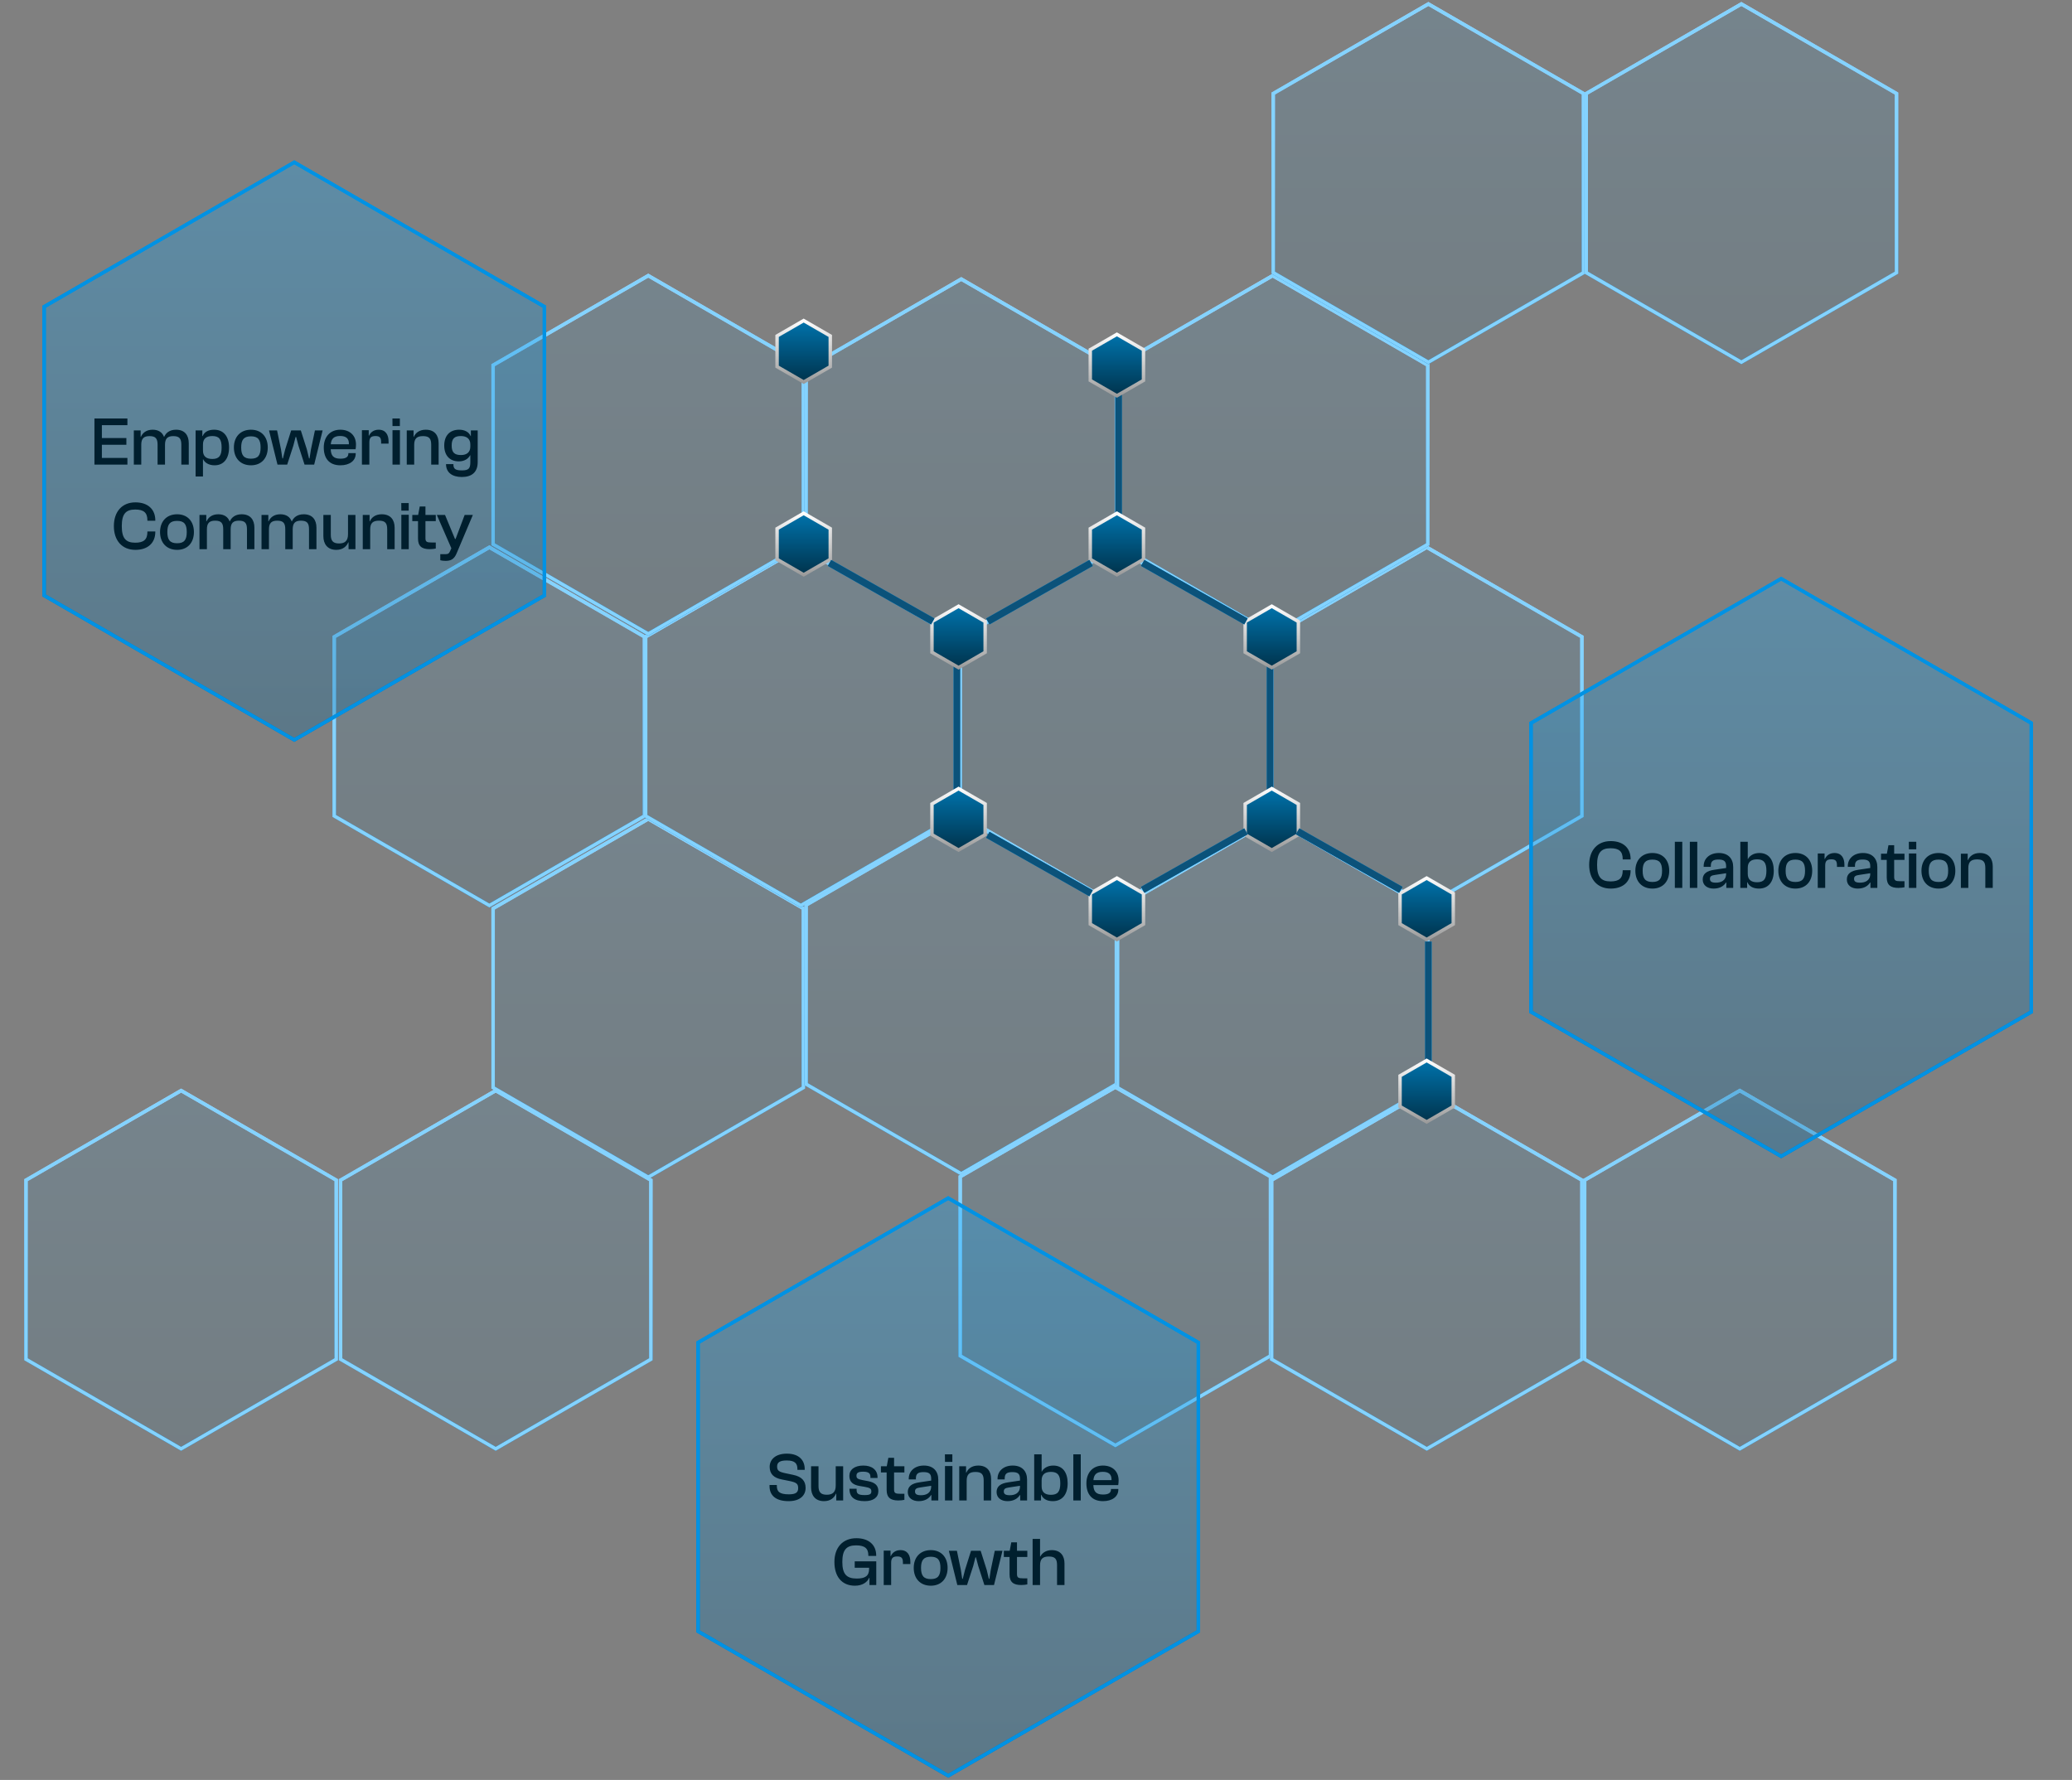 <svg width="490" height="421" viewBox="0 0 490 421" fill="none" xmlns="http://www.w3.org/2000/svg">
    <rect x="0" y="0" width="490" height="421" fill="#808080" stroke="none"/>
    <path d="M79.039 150.626L115.728 129.444L152.416 150.626V192.991L115.728 214.173L79.039 192.991V150.626Z"
        fill="url(#paint0_linear_7760_9205)" fill-opacity="0.1" />
    <path d="M79.039 150.626L115.728 129.444L152.416 150.626V192.991L115.728 214.173L79.039 192.991V150.626Z"
        stroke="url(#paint1_linear_7760_9205)" stroke-width="0.814" />
    <path d="M79.039 150.626L115.728 129.444L152.416 150.626V192.991L115.728 214.173L79.039 192.991V150.626Z"
        stroke="#84D3FF" stroke-width="0.814" />
    <path d="M116.613 214.878L153.302 193.696L189.991 214.878V257.242L153.302 278.424L116.613 257.242V214.878Z"
        fill="url(#paint2_linear_7760_9205)" fill-opacity="0.1" />
    <path d="M116.613 214.878L153.302 193.696L189.991 214.878V257.242L153.302 278.424L116.613 257.242V214.878Z"
        stroke="url(#paint3_linear_7760_9205)" stroke-width="0.814" />
    <path d="M116.613 214.878L153.302 193.696L189.991 214.878V257.242L153.302 278.424L116.613 257.242V214.878Z"
        stroke="#84D3FF" stroke-width="0.814" />
    <path d="M152.684 150.626L189.372 129.444L226.061 150.626V192.991L189.372 214.173L152.684 192.991V150.626Z"
        fill="url(#paint4_linear_7760_9205)" fill-opacity="0.1" />
    <path d="M152.684 150.626L189.372 129.444L226.061 150.626V192.991L189.372 214.173L152.684 192.991V150.626Z"
        stroke="url(#paint5_linear_7760_9205)" stroke-width="0.814" />
    <path d="M152.684 150.626L189.372 129.444L226.061 150.626V192.991L189.372 214.173L152.684 192.991V150.626Z"
        stroke="#84D3FF" stroke-width="0.814" />
    <path d="M116.613 86.375L153.302 65.193L189.991 86.375V128.739L153.302 149.921L116.613 128.739V86.375Z"
        fill="url(#paint6_linear_7760_9205)" fill-opacity="0.1" />
    <path d="M116.613 86.375L153.302 65.193L189.991 86.375V128.739L153.302 149.921L116.613 128.739V86.375Z"
        stroke="url(#paint7_linear_7760_9205)" stroke-width="0.814" />
    <path d="M116.613 86.375L153.302 65.193L189.991 86.375V128.739L153.302 149.921L116.613 128.739V86.375Z"
        stroke="#84D3FF" stroke-width="0.814" />
    <path d="M190.634 87.189L227.323 66.007L264.011 87.189V129.553L227.323 150.735L190.634 129.553V87.189Z"
        fill="url(#paint8_linear_7760_9205)" fill-opacity="0.1" />
    <path d="M190.634 87.189L227.323 66.007L264.011 87.189V129.553L227.323 150.735L190.634 129.553V87.189Z"
        stroke="url(#paint9_linear_7760_9205)" stroke-width="0.814" />
    <path d="M190.634 87.189L227.323 66.007L264.011 87.189V129.553L227.323 150.735L190.634 129.553V87.189Z"
        stroke="#84D3FF" stroke-width="0.814" />
    <path d="M227.08 150.626L263.769 129.444L300.457 150.626V192.991L263.769 214.173L227.08 192.991V150.626Z"
        fill="url(#paint10_linear_7760_9205)" fill-opacity="0.1" />
    <path d="M227.08 150.626L263.769 129.444L300.457 150.626V192.991L263.769 214.173L227.08 192.991V150.626Z"
        stroke="url(#paint11_linear_7760_9205)" stroke-width="0.814" />
    <path d="M227.08 150.626L263.769 129.444L300.457 150.626V192.991L263.769 214.173L227.08 192.991V150.626Z"
        stroke="#84D3FF" stroke-width="0.814" />
    <path d="M190.634 214.064L227.323 192.882L264.011 214.064V256.428L227.323 277.61L190.634 256.428V214.064Z"
        fill="url(#paint12_linear_7760_9205)" fill-opacity="0.1" />
    <path d="M190.634 214.064L227.323 192.882L264.011 214.064V256.428L227.323 277.61L190.634 256.428V214.064Z"
        stroke="url(#paint13_linear_7760_9205)" stroke-width="0.814" />
    <path d="M190.634 214.064L227.323 192.882L264.011 214.064V256.428L227.323 277.61L190.634 256.428V214.064Z"
        stroke="#84D3FF" stroke-width="0.814" />
    <path d="M264.278 214.878L300.967 193.696L337.656 214.878V257.242L300.967 278.424L264.278 257.242V214.878Z"
        fill="url(#paint14_linear_7760_9205)" fill-opacity="0.1" />
    <path d="M264.278 214.878L300.967 193.696L337.656 214.878V257.242L300.967 278.424L264.278 257.242V214.878Z"
        stroke="url(#paint15_linear_7760_9205)" stroke-width="0.814" />
    <path d="M264.278 214.878L300.967 193.696L337.656 214.878V257.242L300.967 278.424L264.278 257.242V214.878Z"
        stroke="#84D3FF" stroke-width="0.814" />
    <path d="M300.725 150.626L337.414 129.444L374.103 150.626V192.991L337.414 214.173L300.725 192.991V150.626Z"
        fill="url(#paint16_linear_7760_9205)" fill-opacity="0.1" />
    <path d="M300.725 150.626L337.414 129.444L374.103 150.626V192.991L337.414 214.173L300.725 192.991V150.626Z"
        stroke="url(#paint17_linear_7760_9205)" stroke-width="0.814" />
    <path d="M300.725 150.626L337.414 129.444L374.103 150.626V192.991L337.414 214.173L300.725 192.991V150.626Z"
        stroke="#84D3FF" stroke-width="0.814" />
    <path d="M264.278 86.375L300.967 65.193L337.656 86.375V128.739L300.967 149.921L264.278 128.739V86.375Z"
        fill="url(#paint18_linear_7760_9205)" fill-opacity="0.1" />
    <path d="M264.278 86.375L300.967 65.193L337.656 86.375V128.739L300.967 149.921L264.278 128.739V86.375Z"
        stroke="url(#paint19_linear_7760_9205)" stroke-width="0.814" />
    <path d="M264.278 86.375L300.967 65.193L337.656 86.375V128.739L300.967 149.921L264.278 128.739V86.375Z"
        stroke="#84D3FF" stroke-width="0.814" />
    <path d="M301.101 22.123L337.79 0.941L374.478 22.123V64.488L337.79 85.67L301.101 64.488V22.123Z"
        fill="url(#paint20_linear_7760_9205)" fill-opacity="0.1" />
    <path d="M301.101 22.123L337.79 0.941L374.478 22.123V64.488L337.79 85.67L301.101 64.488V22.123Z"
        stroke="url(#paint21_linear_7760_9205)" stroke-width="0.814" />
    <path d="M301.101 22.123L337.79 0.941L374.478 22.123V64.488L337.79 85.67L301.101 64.488V22.123Z"
        stroke="#84D3FF" stroke-width="0.814" />
    <path d="M375.122 22.123L411.81 0.941L448.499 22.123V64.488L411.81 85.67L375.122 64.488V22.123Z"
        fill="url(#paint22_linear_7760_9205)" fill-opacity="0.1" />
    <path d="M375.122 22.123L411.81 0.941L448.499 22.123V64.488L411.81 85.67L375.122 64.488V22.123Z"
        stroke="url(#paint23_linear_7760_9205)" stroke-width="0.814" />
    <path d="M375.122 22.123L411.81 0.941L448.499 22.123V64.488L411.81 85.67L375.122 64.488V22.123Z"
        stroke="#84D3FF" stroke-width="0.814" />
    <path d="M227.08 278.315L263.769 257.133L300.457 278.315V320.68L263.769 341.862L227.08 320.68V278.315Z"
        fill="url(#paint24_linear_7760_9205)" fill-opacity="0.1" />
    <path d="M227.08 278.315L263.769 257.133L300.457 278.315V320.68L263.769 341.862L227.08 320.68V278.315Z"
        stroke="url(#paint25_linear_7760_9205)" stroke-width="0.814" />
    <path d="M227.08 278.315L263.769 257.133L300.457 278.315V320.68L263.769 341.862L227.08 320.68V278.315Z"
        stroke="#84D3FF" stroke-width="0.814" />
    <path d="M300.725 279.129L337.414 257.947L374.103 279.129V321.494L337.414 342.676L300.725 321.494V279.129Z"
        fill="url(#paint26_linear_7760_9205)" fill-opacity="0.1" />
    <path d="M300.725 279.129L337.414 257.947L374.103 279.129V321.494L337.414 342.676L300.725 321.494V279.129Z"
        stroke="url(#paint27_linear_7760_9205)" stroke-width="0.814" />
    <path d="M300.725 279.129L337.414 257.947L374.103 279.129V321.494L337.414 342.676L300.725 321.494V279.129Z"
        stroke="#84D3FF" stroke-width="0.814" />
    <path d="M374.746 279.129L411.435 257.947L448.124 279.129V321.494L411.435 342.676L374.746 321.494V279.129Z"
        fill="url(#paint28_linear_7760_9205)" fill-opacity="0.1" />
    <path d="M374.746 279.129L411.435 257.947L448.124 279.129V321.494L411.435 342.676L374.746 321.494V279.129Z"
        stroke="url(#paint29_linear_7760_9205)" stroke-width="0.814" />
    <path d="M374.746 279.129L411.435 257.947L448.124 279.129V321.494L411.435 342.676L374.746 321.494V279.129Z"
        stroke="#84D3FF" stroke-width="0.814" />
    <path d="M80.542 279.129L117.231 257.947L153.919 279.129V321.494L117.231 342.676L80.542 321.494V279.129Z"
        fill="url(#paint30_linear_7760_9205)" fill-opacity="0.1" />
    <path d="M80.542 279.129L117.231 257.947L153.919 279.129V321.494L117.231 342.676L80.542 321.494V279.129Z"
        stroke="url(#paint31_linear_7760_9205)" stroke-width="0.814" />
    <path d="M80.542 279.129L117.231 257.947L153.919 279.129V321.494L117.231 342.676L80.542 321.494V279.129Z"
        stroke="#84D3FF" stroke-width="0.814" />
    <path d="M6.146 279.129L42.834 257.947L79.523 279.129V321.494L42.834 342.676L6.146 321.494V279.129Z"
        fill="url(#paint32_linear_7760_9205)" fill-opacity="0.1" />
    <path d="M6.146 279.129L42.834 257.947L79.523 279.129V321.494L42.834 342.676L6.146 321.494V279.129Z"
        stroke="url(#paint33_linear_7760_9205)" stroke-width="0.814" />
    <path d="M6.146 279.129L42.834 257.947L79.523 279.129V321.494L42.834 342.676L6.146 321.494V279.129Z"
        stroke="#84D3FF" stroke-width="0.814" />
    <path d="M264.535 90.82V121.75" stroke="#84D3FF" stroke-width="1.628" />
    <path d="M264.535 90.82V121.75" stroke="#0B527A" stroke-width="1.628" />
    <path d="M226.279 157.564V188.494" stroke="#84D3FF" stroke-width="1.628" />
    <path d="M226.279 157.564V188.494" stroke="#0B527A" stroke-width="1.628" />
    <path d="M300.349 155.936V186.867" stroke="#84D3FF" stroke-width="1.628" />
    <path d="M300.349 155.936V186.867" stroke="#0B527A" stroke-width="1.628" />
    <path d="M337.791 222.68V253.611" stroke="#84D3FF" stroke-width="1.628" />
    <path d="M337.791 222.68V253.611" stroke="#0B527A" stroke-width="1.628" />
    <path d="M220.397 147.014L226.686 143.383L232.976 147.014V154.277L226.686 157.908L220.397 154.277V147.014Z"
        fill="url(#paint34_linear_7760_9205)" stroke="url(#paint35_linear_7760_9205)" stroke-width="0.814" />
    <path d="M257.838 125.038L264.128 121.406L270.418 125.038V132.3L264.128 135.931L257.838 132.3V125.038Z"
        fill="url(#paint36_linear_7760_9205)" stroke="url(#paint37_linear_7760_9205)" stroke-width="0.814" />
    <path d="M294.466 190.154L300.756 186.522L307.046 190.154V197.416L300.756 201.048L294.466 197.416V190.154Z"
        fill="url(#paint38_linear_7760_9205)" stroke="url(#paint39_linear_7760_9205)" stroke-width="0.814" />
    <path d="M294.466 147.014L300.756 143.383L307.046 147.014V154.277L300.756 157.908L294.466 154.277V147.014Z"
        fill="url(#paint40_linear_7760_9205)" stroke="url(#paint41_linear_7760_9205)" stroke-width="0.814" />
    <path d="M220.397 190.154L226.686 186.522L232.976 190.154V197.416L226.686 201.048L220.397 197.416V190.154Z"
        fill="url(#paint42_linear_7760_9205)" stroke="url(#paint43_linear_7760_9205)" stroke-width="0.814" />
    <path d="M257.838 211.317L264.128 207.685L270.418 211.317V218.579L264.128 222.211L257.838 218.579V211.317Z"
        fill="url(#paint44_linear_7760_9205)" stroke="url(#paint45_linear_7760_9205)" stroke-width="0.814" />
    <path d="M331.094 254.456L337.384 250.825L343.674 254.456V261.719L337.384 265.35L331.094 261.719V254.456Z"
        fill="url(#paint46_linear_7760_9205)" stroke="url(#paint47_linear_7760_9205)" stroke-width="0.814" />
    <path d="M331.094 211.317L337.384 207.685L343.674 211.317V218.579L337.384 222.211L331.094 218.579V211.317Z"
        fill="url(#paint48_linear_7760_9205)" stroke="url(#paint49_linear_7760_9205)" stroke-width="0.814" />
    <path d="M183.769 79.456L190.058 75.825L196.348 79.456V86.719L190.058 90.35L183.769 86.719V79.456Z"
        fill="url(#paint50_linear_7760_9205)" stroke="url(#paint51_linear_7760_9205)" stroke-width="0.814" />
    <path d="M183.769 125.038L190.058 121.406L196.348 125.038V132.3L190.058 135.931L183.769 132.3V125.038Z"
        fill="url(#paint52_linear_7760_9205)" stroke="url(#paint53_linear_7760_9205)" stroke-width="0.814" />
    <path d="M257.838 82.712L264.128 79.081L270.418 82.712V89.975L264.128 93.606L257.838 89.975V82.712Z"
        fill="url(#paint54_linear_7760_9205)" stroke="url(#paint55_linear_7760_9205)" stroke-width="0.814" />
    <path d="M220.582 146.983L196.163 133.146" stroke="#0092E4" stroke-width="1.628" />
    <path d="M220.582 146.983L196.163 133.146" stroke="#0B527A" stroke-width="1.628" />
    <path d="M258.023 133.146L233.605 146.983" stroke="#0092E4" stroke-width="1.628" />
    <path d="M258.023 133.146L233.605 146.983" stroke="#0B527A" stroke-width="1.628" />
    <path d="M258.023 211.285L233.605 197.448" stroke="#0092E4" stroke-width="1.628" />
    <path d="M258.023 211.285L233.605 197.448" stroke="#0B527A" stroke-width="1.628" />
    <path d="M331.279 210.471L306.861 196.634" stroke="#0092E4" stroke-width="1.628" />
    <path d="M331.279 210.471L306.861 196.634" stroke="#0B527A" stroke-width="1.628" />
    <path d="M294.651 146.983L270.233 133.146" stroke="#0092E4" stroke-width="1.628" />
    <path d="M294.651 146.983L270.233 133.146" stroke="#0B527A" stroke-width="1.628" />
    <path d="M294.651 196.634L270.233 210.471" stroke="#0092E4" stroke-width="1.628" />
    <path d="M294.651 196.634L270.233 210.471" stroke="#0B527A" stroke-width="1.628" />
    <path d="M362.064 171.026L421.221 136.871L480.378 171.026V239.335L421.221 273.49L362.064 239.335V171.026Z"
        fill="url(#paint56_linear_7760_9205)" fill-opacity="0.3" />
    <path d="M362.064 171.026L421.221 136.871L480.378 171.026V239.335L421.221 273.49L362.064 239.335V171.026Z"
        stroke="url(#paint57_linear_7760_9205)" stroke-width="0.814" />
    <path d="M362.064 171.026L421.221 136.871L480.378 171.026V239.335L421.221 273.49L362.064 239.335V171.026Z"
        stroke="#0092E4" stroke-width="0.814" />
    <path
        d="M380.914 210.169C377.739 210.169 375.818 207.955 375.818 204.553C375.818 201.15 377.739 198.936 380.914 198.936C383.844 198.936 385.618 200.564 385.618 203.185V203.283H383.746V203.185C383.746 201.394 382.916 200.629 380.865 200.629C378.602 200.629 377.691 201.72 377.691 204.553C377.691 207.385 378.602 208.476 380.865 208.476C382.916 208.476 383.746 207.711 383.746 205.92V205.822H385.618V205.92C385.618 208.541 383.844 210.169 380.914 210.169ZM390.776 210.169C388.285 210.169 386.739 208.476 386.739 205.953C386.739 203.446 388.285 201.753 390.776 201.753C393.251 201.753 394.748 203.446 394.748 205.953C394.748 208.476 393.251 210.169 390.776 210.169ZM390.776 208.606C392.469 208.606 393.055 207.776 393.055 205.953C393.055 204.146 392.469 203.315 390.776 203.315C389.067 203.315 388.465 204.146 388.465 205.953C388.465 207.776 389.067 208.606 390.776 208.606ZM397.837 210.006H396.078V199.099H397.837V210.006ZM401.382 210.006H399.624V199.099H401.382V210.006ZM405.24 210.169C403.791 210.169 402.667 209.42 402.667 208.004C402.667 206.669 403.644 205.969 405.37 205.725L408.202 205.301V204.862C408.202 203.657 407.649 203.299 406.379 203.299C405.093 203.299 404.588 203.706 404.588 204.781V205.025H402.895V204.862C402.895 203.055 404.312 201.753 406.477 201.753C408.74 201.753 409.879 203.12 409.879 205.09V210.006H408.251V208.736H408.17C407.698 209.501 406.77 210.169 405.24 210.169ZM404.377 207.874C404.377 208.508 404.784 208.769 405.809 208.769C406.949 208.769 408.202 208.313 408.202 206.685V206.539L405.63 206.929C404.702 207.06 404.377 207.271 404.377 207.874ZM413.174 210.006H411.563V199.099H413.321V203.201H413.353C413.711 202.469 414.639 201.753 416.072 201.753C418.302 201.753 419.474 203.397 419.474 205.953C419.474 208.525 418.237 210.169 415.974 210.169C414.574 210.169 413.63 209.615 413.239 208.671H413.174V210.006ZM413.321 206.685C413.321 208.036 414.102 208.671 415.518 208.671C417.081 208.671 417.732 207.955 417.732 205.953C417.732 203.967 417.065 203.25 415.518 203.25C414.102 203.25 413.321 203.885 413.321 205.236V206.685ZM424.59 210.169C422.099 210.169 420.553 208.476 420.553 205.953C420.553 203.446 422.099 201.753 424.59 201.753C427.065 201.753 428.562 203.446 428.562 205.953C428.562 208.476 427.065 210.169 424.59 210.169ZM424.59 208.606C426.283 208.606 426.869 207.776 426.869 205.953C426.869 204.146 426.283 203.315 424.59 203.315C422.881 203.315 422.279 204.146 422.279 205.953C422.279 207.776 422.881 208.606 424.59 208.606ZM431.635 210.006H429.877V201.867H431.488V203.153H431.57C431.895 202.404 432.644 201.753 433.832 201.753C435.525 201.753 436.177 202.99 436.177 204.504V205.041H434.418V204.715C434.418 203.641 434.109 203.25 433.084 203.25C432.025 203.25 431.635 203.657 431.635 204.732V210.006ZM439.324 210.169C437.875 210.169 436.752 209.42 436.752 208.004C436.752 206.669 437.729 205.969 439.454 205.725L442.287 205.301V204.862C442.287 203.657 441.733 203.299 440.463 203.299C439.177 203.299 438.673 203.706 438.673 204.781V205.025H436.98V204.862C436.98 203.055 438.396 201.753 440.561 201.753C442.824 201.753 443.963 203.12 443.963 205.09V210.006H442.336V208.736H442.254C441.782 209.501 440.854 210.169 439.324 210.169ZM438.461 207.874C438.461 208.508 438.868 208.769 439.894 208.769C441.033 208.769 442.287 208.313 442.287 206.685V206.539L439.715 206.929C438.787 207.06 438.461 207.271 438.461 207.874ZM448.938 210.006C447.131 210.006 446.186 209.339 446.186 207.515V203.381H444.835V201.915H446.219L446.593 199.913H447.945V201.915H450.386V203.381H447.945V207.434C447.945 208.281 448.303 208.427 449.393 208.427H450.386V209.86C450.045 209.941 449.491 210.006 448.938 210.006ZM453.173 200.89H451.431L451.415 199.099H453.173V200.89ZM453.189 210.006H451.431V201.867H453.189V210.006ZM458.436 210.169C455.945 210.169 454.399 208.476 454.399 205.953C454.399 203.446 455.945 201.753 458.436 201.753C460.91 201.753 462.408 203.446 462.408 205.953C462.408 208.476 460.91 210.169 458.436 210.169ZM458.436 208.606C460.129 208.606 460.715 207.776 460.715 205.953C460.715 204.146 460.129 203.315 458.436 203.315C456.727 203.315 456.124 204.146 456.124 205.953C456.124 207.776 456.727 208.606 458.436 208.606ZM465.481 210.006H463.722V201.915H465.334V203.429H465.399C465.774 202.567 466.636 201.753 468.215 201.753C470.315 201.753 471.26 203.087 471.26 204.927V210.006H469.501V205.318C469.501 203.869 469.046 203.267 467.564 203.267C466.132 203.267 465.481 203.82 465.481 205.334V210.006Z"
        fill="#001F2E" />
    <path d="M165.087 317.538L224.244 283.383L283.402 317.538V385.847L224.244 420.001L165.087 385.847V317.538Z"
        fill="url(#paint58_linear_7760_9205)" fill-opacity="0.3" />
    <path d="M165.087 317.538L224.244 283.383L283.402 317.538V385.847L224.244 420.001L165.087 385.847V317.538Z"
        stroke="url(#paint59_linear_7760_9205)" stroke-width="0.814" />
    <path d="M165.087 317.538L224.244 283.383L283.402 317.538V385.847L224.244 420.001L165.087 385.847V317.538Z"
        stroke="#0092E4" stroke-width="0.814" />
    <path
        d="M186.494 355.053C183.352 355.053 181.984 353.604 181.984 351.504V351.227H183.71V351.406C183.71 352.757 184.28 353.441 186.559 353.441C188.17 353.441 188.756 353.002 188.756 351.992C188.756 350.999 188.431 350.641 186.754 350.299L184.898 349.925C183.026 349.567 182.017 348.655 182.017 346.929C182.017 345.318 183.27 343.82 186.087 343.82C189.098 343.82 190.303 345.513 190.303 347.45V347.646H188.577V347.467C188.577 346.132 187.991 345.432 186.038 345.432C184.426 345.432 183.775 345.888 183.775 346.848C183.775 347.841 184.215 348.118 185.712 348.443L187.568 348.834C189.619 349.257 190.515 350.283 190.515 351.927C190.515 353.636 189.277 355.053 186.494 355.053ZM194.869 355.053C192.753 355.053 191.809 353.636 191.809 351.797V346.799H193.567V351.488C193.567 352.936 194.121 353.539 195.521 353.539C196.872 353.539 197.637 352.953 197.637 351.357V346.799H199.395V354.89H197.767V353.278H197.702C197.311 354.206 196.448 355.053 194.869 355.053ZM204.481 355.053C202.12 355.053 200.883 354.125 200.883 352.155V352.122H202.576V352.415C202.576 353.295 202.967 353.62 204.513 353.62C205.816 353.62 206.06 353.327 206.06 352.725C206.06 352.074 205.669 351.878 204.481 351.667L203.227 351.455C201.778 351.195 200.867 350.543 200.867 349.078C200.867 347.613 202.071 346.636 204.188 346.636C206.092 346.636 207.525 347.581 207.525 349.42V349.567H205.848V349.371C205.848 348.622 205.588 348.085 204.139 348.085C202.853 348.085 202.543 348.427 202.543 349.046C202.543 349.664 202.836 349.843 203.976 350.071L205.343 350.332C206.906 350.641 207.72 351.341 207.72 352.676C207.72 354.174 206.532 355.053 204.481 355.053ZM212.429 354.89C210.622 354.89 209.678 354.222 209.678 352.399V348.264H208.327V346.799H209.71L210.085 344.797H211.436V346.799H213.878V348.264H211.436V352.318C211.436 353.164 211.794 353.311 212.885 353.311H213.878V354.743C213.536 354.825 212.983 354.89 212.429 354.89ZM217.25 355.053C215.801 355.053 214.678 354.304 214.678 352.888C214.678 351.553 215.655 350.853 217.381 350.608L220.213 350.185V349.746C220.213 348.541 219.66 348.183 218.39 348.183C217.104 348.183 216.599 348.59 216.599 349.664V349.908H214.906V349.746C214.906 347.939 216.322 346.636 218.488 346.636C220.75 346.636 221.89 348.004 221.89 349.974V354.89H220.262V353.62H220.181C219.708 354.385 218.781 355.053 217.25 355.053ZM216.388 352.757C216.388 353.392 216.795 353.653 217.82 353.653C218.96 353.653 220.213 353.197 220.213 351.569V351.422L217.641 351.813C216.713 351.943 216.388 352.155 216.388 352.757ZM225.218 345.774H223.476L223.459 343.983H225.218V345.774ZM225.234 354.89H223.476V346.75H225.234V354.89ZM228.606 354.89H226.848V346.799H228.46V348.313H228.525C228.899 347.45 229.762 346.636 231.341 346.636C233.441 346.636 234.385 347.971 234.385 349.811V354.89H232.627V350.202C232.627 348.753 232.171 348.15 230.69 348.15C229.258 348.15 228.606 348.704 228.606 350.218V354.89ZM238.251 355.053C236.802 355.053 235.679 354.304 235.679 352.888C235.679 351.553 236.656 350.853 238.381 350.608L241.214 350.185V349.746C241.214 348.541 240.66 348.183 239.391 348.183C238.104 348.183 237.6 348.59 237.6 349.664V349.908H235.907V349.746C235.907 347.939 237.323 346.636 239.488 346.636C241.751 346.636 242.891 348.004 242.891 349.974V354.89H241.263V353.62H241.181C240.709 354.385 239.781 355.053 238.251 355.053ZM237.388 352.757C237.388 353.392 237.795 353.653 238.821 353.653C239.96 353.653 241.214 353.197 241.214 351.569V351.422L238.642 351.813C237.714 351.943 237.388 352.155 237.388 352.757ZM246.186 354.89H244.574V343.983H246.332V348.085H246.365C246.723 347.353 247.651 346.636 249.083 346.636C251.314 346.636 252.486 348.281 252.486 350.836C252.486 353.408 251.248 355.053 248.986 355.053C247.586 355.053 246.641 354.499 246.251 353.555H246.186V354.89ZM246.332 351.569C246.332 352.92 247.114 353.555 248.53 353.555C250.093 353.555 250.744 352.839 250.744 350.836C250.744 348.85 250.076 348.134 248.53 348.134C247.114 348.134 246.332 348.769 246.332 350.12V351.569ZM255.584 354.89H253.826V343.983H255.584V354.89ZM260.842 355.053C258.172 355.053 256.919 353.36 256.919 350.836C256.919 348.329 258.416 346.636 260.826 346.636C263.007 346.636 264.537 347.939 264.537 350.153C264.537 350.576 264.489 351.015 264.44 351.26H258.563C258.628 352.741 259.165 353.49 260.858 353.49C262.209 353.49 262.73 353.034 262.73 352.302V352.171H264.472V352.318C264.472 353.978 263.023 355.053 260.842 355.053ZM260.793 348.118C259.263 348.118 258.677 348.834 258.579 350.088H262.861C262.926 348.704 262.177 348.118 260.793 348.118ZM202.178 375.053C199.085 375.053 197.327 372.904 197.327 369.436C197.327 366.034 199.28 363.82 202.52 363.82C205.434 363.82 207.208 365.383 207.208 367.89V368.004H205.352V367.89C205.352 366.246 204.522 365.513 202.438 365.513C200.143 365.513 199.199 366.604 199.199 369.436C199.199 372.269 200.176 373.36 202.585 373.36C204.587 373.36 205.532 372.774 205.532 371.064V370.804H202.129V369.29H207.225V374.89H205.613V373.181H205.548C205.141 374.174 204.001 375.053 202.178 375.053ZM210.746 374.89H208.987V366.75H210.599V368.036H210.68C211.006 367.288 211.755 366.636 212.943 366.636C214.636 366.636 215.287 367.874 215.287 369.388V369.925H213.529V369.599C213.529 368.525 213.22 368.134 212.194 368.134C211.136 368.134 210.746 368.541 210.746 369.615V374.89ZM220.123 375.053C217.632 375.053 216.086 373.36 216.086 370.836C216.086 368.329 217.632 366.636 220.123 366.636C222.598 366.636 224.095 368.329 224.095 370.836C224.095 373.36 222.598 375.053 220.123 375.053ZM220.123 373.49C221.816 373.49 222.402 372.66 222.402 370.836C222.402 369.029 221.816 368.199 220.123 368.199C218.414 368.199 217.812 369.029 217.812 370.836C217.812 372.66 218.414 373.49 220.123 373.49ZM228.69 374.89H226.394L224.392 366.799H226.297L227.225 371.292L227.55 373.425H227.68L228.218 371.292L229.634 366.799H231.913L233.345 371.308L233.85 373.425H233.98L234.306 371.308L235.25 366.799H237.073L235.071 374.89H232.792L231.343 370.381L230.806 368.346H230.676L230.155 370.381L228.69 374.89ZM241.498 374.89C239.691 374.89 238.747 374.222 238.747 372.399V368.264H237.395V366.799H238.779L239.154 364.797H240.505V366.799H242.947V368.264H240.505V372.318C240.505 373.164 240.863 373.311 241.954 373.311H242.947V374.743C242.605 374.825 242.051 374.89 241.498 374.89ZM245.959 374.89H244.2V363.983H245.959V368.15H246.024C246.398 367.418 247.261 366.636 248.726 366.636C250.842 366.636 251.738 368.02 251.738 369.795V374.89H249.979V370.202C249.979 368.753 249.524 368.15 248.042 368.15C246.61 368.15 245.959 368.704 245.959 370.234V374.89Z"
        fill="#001F2E" />
    <path d="M10.436 72.538L69.593 38.383L128.75 72.538V140.847L69.593 175.001L10.436 140.847V72.538Z"
        fill="url(#paint60_linear_7760_9205)" fill-opacity="0.3" />
    <path d="M10.436 72.538L69.593 38.383L128.75 72.538V140.847L69.593 175.001L10.436 140.847V72.538Z"
        stroke="url(#paint61_linear_7760_9205)" stroke-width="0.814" />
    <path d="M10.436 72.538L69.593 38.383L128.75 72.538V140.847L69.593 175.001L10.436 140.847V72.538Z"
        stroke="#0092E4" stroke-width="0.814" />
    <path
        d="M30.132 109.89H22.334V98.983H30.132V100.562H24.092V103.606H29.887V105.202H24.092V108.311H30.132V109.89ZM33.407 109.89H31.649V101.799H33.26V103.313H33.325C33.7 102.45 34.546 101.636 36.093 101.636C37.509 101.636 38.388 102.288 38.779 103.313H38.828C39.202 102.467 40.032 101.636 41.628 101.636C43.712 101.636 44.639 102.971 44.639 104.811V109.89H42.881V105.202C42.881 103.753 42.442 103.15 40.977 103.15C39.642 103.15 39.023 103.704 39.023 105.185V109.89H37.265V105.202C37.265 103.753 36.825 103.15 35.36 103.15C34.026 103.15 33.407 103.704 33.407 105.169V109.89ZM47.999 112.706H46.257V101.799H47.852V103.134H47.934C48.308 102.19 49.236 101.636 50.636 101.636C52.915 101.636 54.169 103.281 54.169 105.853C54.169 108.408 52.948 110.053 50.75 110.053C49.301 110.053 48.406 109.385 48.048 108.636H47.999V112.706ZM47.999 106.569C47.999 107.92 48.78 108.555 50.213 108.555C51.759 108.555 52.41 107.839 52.41 105.853C52.41 103.85 51.776 103.134 50.213 103.134C48.78 103.134 47.999 103.769 47.999 105.12V106.569ZM59.35 110.053C56.859 110.053 55.312 108.36 55.312 105.836C55.312 103.329 56.859 101.636 59.35 101.636C61.824 101.636 63.322 103.329 63.322 105.836C63.322 108.36 61.824 110.053 59.35 110.053ZM59.35 108.49C61.043 108.49 61.629 107.66 61.629 105.836C61.629 104.029 61.043 103.199 59.35 103.199C57.64 103.199 57.038 104.029 57.038 105.836C57.038 107.66 57.64 108.49 59.35 108.49ZM67.916 109.89H65.621L63.619 101.799H65.523L66.451 106.292L66.777 108.425H66.907L67.444 106.292L68.86 101.799H71.139L72.572 106.308L73.077 108.425H73.207L73.532 106.308L74.477 101.799H76.3L74.298 109.89H72.019L70.57 105.381L70.032 103.346H69.902L69.381 105.381L67.916 109.89ZM80.491 110.053C77.821 110.053 76.567 108.36 76.567 105.836C76.567 103.329 78.065 101.636 80.475 101.636C82.656 101.636 84.186 102.939 84.186 105.153C84.186 105.576 84.137 106.015 84.088 106.26H78.212C78.277 107.741 78.814 108.49 80.507 108.49C81.858 108.49 82.379 108.034 82.379 107.302V107.171H84.121V107.318C84.121 108.978 82.672 110.053 80.491 110.053ZM80.442 103.118C78.912 103.118 78.326 103.834 78.228 105.088H82.509C82.575 103.704 81.826 103.118 80.442 103.118ZM87.347 109.89H85.589V101.75H87.201V103.036H87.282C87.608 102.288 88.356 101.636 89.545 101.636C91.238 101.636 91.889 102.874 91.889 104.388V104.925H90.131V104.599C90.131 103.525 89.822 103.134 88.796 103.134C87.738 103.134 87.347 103.541 87.347 104.615V109.89ZM94.562 100.774H92.82L92.804 98.983H94.562V100.774ZM94.578 109.89H92.82V101.75H94.578V109.89ZM97.951 109.89H96.193V101.799H97.804V103.313H97.87C98.244 102.45 99.107 101.636 100.686 101.636C102.786 101.636 103.73 102.971 103.73 104.811V109.89H101.972V105.202C101.972 103.753 101.516 103.15 100.035 103.15C98.602 103.15 97.951 103.704 97.951 105.218V109.89ZM108.523 109.125C106.293 109.125 105.056 107.66 105.056 105.381C105.056 103.102 106.309 101.636 108.588 101.636C109.891 101.636 110.9 102.19 111.291 103.134H111.356V101.799H112.968V109.304C112.968 111.697 111.568 112.82 109.207 112.82C106.912 112.82 105.479 111.729 105.479 109.776H107.221C107.221 110.883 107.628 111.257 109.256 111.257C110.835 111.257 111.226 110.802 111.226 109.304V107.692H111.161C110.786 108.474 109.842 109.125 108.523 109.125ZM106.814 105.381C106.814 107.041 107.498 107.627 109.028 107.627C110.347 107.627 111.226 106.992 111.226 105.625V105.12C111.226 103.769 110.347 103.134 108.995 103.134C107.481 103.134 106.814 103.72 106.814 105.381ZM32.024 130.053C28.85 130.053 26.929 127.839 26.929 124.436C26.929 121.034 28.85 118.82 32.024 118.82C34.954 118.82 36.729 120.448 36.729 123.069V123.167H34.857V123.069C34.857 121.278 34.026 120.513 31.975 120.513C29.712 120.513 28.801 121.604 28.801 124.436C28.801 127.269 29.712 128.36 31.975 128.36C34.026 128.36 34.857 127.595 34.857 125.804V125.706H36.729V125.804C36.729 128.425 34.954 130.053 32.024 130.053ZM41.886 130.053C39.396 130.053 37.849 128.36 37.849 125.836C37.849 123.329 39.396 121.636 41.886 121.636C44.361 121.636 45.858 123.329 45.858 125.836C45.858 128.36 44.361 130.053 41.886 130.053ZM41.886 128.49C43.579 128.49 44.165 127.66 44.165 125.836C44.165 124.029 43.579 123.199 41.886 123.199C40.177 123.199 39.575 124.029 39.575 125.836C39.575 127.66 40.177 128.49 41.886 128.49ZM48.931 129.89H47.173V121.799H48.784V123.313H48.849C49.224 122.45 50.07 121.636 51.617 121.636C53.033 121.636 53.912 122.288 54.303 123.313H54.352C54.726 122.467 55.556 121.636 57.152 121.636C59.236 121.636 60.163 122.971 60.163 124.811V129.89H58.405V125.202C58.405 123.753 57.966 123.15 56.501 123.15C55.166 123.15 54.547 123.704 54.547 125.185V129.89H52.789V125.202C52.789 123.753 52.349 123.15 50.884 123.15C49.549 123.15 48.931 123.704 48.931 125.169V129.89ZM63.604 129.89H61.846V121.799H63.458V123.313H63.523C63.897 122.45 64.744 121.636 66.29 121.636C67.707 121.636 68.586 122.288 68.976 123.313H69.025C69.4 122.467 70.23 121.636 71.825 121.636C73.909 121.636 74.837 122.971 74.837 124.811V129.89H73.079V125.202C73.079 123.753 72.639 123.15 71.174 123.15C69.839 123.15 69.221 123.704 69.221 125.185V129.89H67.462V125.202C67.462 123.753 67.023 123.15 65.558 123.15C64.223 123.15 63.604 123.704 63.604 125.169V129.89ZM79.531 130.053C77.415 130.053 76.471 128.636 76.471 126.797V121.799H78.229V126.488C78.229 127.936 78.782 128.539 80.182 128.539C81.534 128.539 82.299 127.953 82.299 126.357V121.799H84.057V129.89H82.429V128.278H82.364C81.973 129.206 81.11 130.053 79.531 130.053ZM87.546 129.89H85.788V121.799H87.399V123.313H87.465C87.839 122.45 88.702 121.636 90.281 121.636C92.381 121.636 93.325 122.971 93.325 124.811V129.89H91.567V125.202C91.567 123.753 91.111 123.15 89.63 123.15C88.197 123.15 87.546 123.704 87.546 125.218V129.89ZM96.653 120.774H94.911L94.894 118.983H96.653V120.774ZM96.669 129.89H94.911V121.75H96.669V129.89ZM101.606 129.89C99.799 129.89 98.855 129.222 98.855 127.399V123.264H97.503V121.799H98.887L99.261 119.797H100.613V121.799H103.055V123.264H100.613V127.318C100.613 128.164 100.971 128.311 102.062 128.311H103.055V129.743C102.713 129.825 102.159 129.89 101.606 129.89ZM105.342 132.657C104.903 132.657 104.398 132.592 104.121 132.511V131.078H105.228C105.928 131.078 106.173 130.964 106.433 130.362L106.742 129.678L103.307 121.799H105.245L106.873 125.722L107.605 127.481H107.735L108.403 125.722L109.884 121.799H111.821L107.996 130.85C107.394 132.283 106.612 132.657 105.342 132.657Z"
        fill="#001F2E" />
    <defs>
        <linearGradient id="paint0_linear_7760_9205" x1="115.728" y1="128.974" x2="115.728" y2="214.643"
            gradientUnits="userSpaceOnUse">
            <stop stop-color="#12AAFF" />
            <stop offset="1" stop-color="#0B6699" />
        </linearGradient>
        <linearGradient id="paint1_linear_7760_9205" x1="115.728" y1="128.974" x2="115.728" y2="214.643"
            gradientUnits="userSpaceOnUse">
            <stop stop-color="#B2D2FF" />
            <stop offset="1" stop-color="#0070BA" />
        </linearGradient>
        <linearGradient id="paint2_linear_7760_9205" x1="153.302" y1="193.226" x2="153.302" y2="278.894"
            gradientUnits="userSpaceOnUse">
            <stop stop-color="#12AAFF" />
            <stop offset="1" stop-color="#0B6699" />
        </linearGradient>
        <linearGradient id="paint3_linear_7760_9205" x1="153.302" y1="193.226" x2="153.302" y2="278.894"
            gradientUnits="userSpaceOnUse">
            <stop stop-color="#B2D2FF" />
            <stop offset="1" stop-color="#0070BA" />
        </linearGradient>
        <linearGradient id="paint4_linear_7760_9205" x1="189.372" y1="128.974" x2="189.372" y2="214.643"
            gradientUnits="userSpaceOnUse">
            <stop stop-color="#12AAFF" />
            <stop offset="1" stop-color="#0B6699" />
        </linearGradient>
        <linearGradient id="paint5_linear_7760_9205" x1="189.372" y1="128.974" x2="189.372" y2="214.643"
            gradientUnits="userSpaceOnUse">
            <stop stop-color="#B2D2FF" />
            <stop offset="1" stop-color="#0070BA" />
        </linearGradient>
        <linearGradient id="paint6_linear_7760_9205" x1="153.302" y1="64.723" x2="153.302" y2="150.391"
            gradientUnits="userSpaceOnUse">
            <stop stop-color="#12AAFF" />
            <stop offset="1" stop-color="#0B6699" />
        </linearGradient>
        <linearGradient id="paint7_linear_7760_9205" x1="153.302" y1="64.723" x2="153.302" y2="150.391"
            gradientUnits="userSpaceOnUse">
            <stop stop-color="#B2D2FF" />
            <stop offset="1" stop-color="#0070BA" />
        </linearGradient>
        <linearGradient id="paint8_linear_7760_9205" x1="227.323" y1="65.537" x2="227.323" y2="151.205"
            gradientUnits="userSpaceOnUse">
            <stop stop-color="#12AAFF" />
            <stop offset="1" stop-color="#0B6699" />
        </linearGradient>
        <linearGradient id="paint9_linear_7760_9205" x1="227.323" y1="65.537" x2="227.323" y2="151.205"
            gradientUnits="userSpaceOnUse">
            <stop stop-color="#B2D2FF" />
            <stop offset="1" stop-color="#0070BA" />
        </linearGradient>
        <linearGradient id="paint10_linear_7760_9205" x1="263.769" y1="128.974" x2="263.769" y2="214.643"
            gradientUnits="userSpaceOnUse">
            <stop stop-color="#12AAFF" />
            <stop offset="1" stop-color="#0B6699" />
        </linearGradient>
        <linearGradient id="paint11_linear_7760_9205" x1="263.769" y1="128.974" x2="263.769" y2="214.643"
            gradientUnits="userSpaceOnUse">
            <stop stop-color="#B2D2FF" />
            <stop offset="1" stop-color="#0070BA" />
        </linearGradient>
        <linearGradient id="paint12_linear_7760_9205" x1="227.323" y1="192.412" x2="227.323" y2="278.08"
            gradientUnits="userSpaceOnUse">
            <stop stop-color="#12AAFF" />
            <stop offset="1" stop-color="#0B6699" />
        </linearGradient>
        <linearGradient id="paint13_linear_7760_9205" x1="227.323" y1="192.412" x2="227.323" y2="278.08"
            gradientUnits="userSpaceOnUse">
            <stop stop-color="#B2D2FF" />
            <stop offset="1" stop-color="#0070BA" />
        </linearGradient>
        <linearGradient id="paint14_linear_7760_9205" x1="300.967" y1="193.226" x2="300.967" y2="278.894"
            gradientUnits="userSpaceOnUse">
            <stop stop-color="#12AAFF" />
            <stop offset="1" stop-color="#0B6699" />
        </linearGradient>
        <linearGradient id="paint15_linear_7760_9205" x1="300.967" y1="193.226" x2="300.967" y2="278.894"
            gradientUnits="userSpaceOnUse">
            <stop stop-color="#B2D2FF" />
            <stop offset="1" stop-color="#0070BA" />
        </linearGradient>
        <linearGradient id="paint16_linear_7760_9205" x1="337.414" y1="128.974" x2="337.414" y2="214.643"
            gradientUnits="userSpaceOnUse">
            <stop stop-color="#12AAFF" />
            <stop offset="1" stop-color="#0B6699" />
        </linearGradient>
        <linearGradient id="paint17_linear_7760_9205" x1="337.414" y1="128.974" x2="337.414" y2="214.643"
            gradientUnits="userSpaceOnUse">
            <stop stop-color="#B2D2FF" />
            <stop offset="1" stop-color="#0070BA" />
        </linearGradient>
        <linearGradient id="paint18_linear_7760_9205" x1="300.967" y1="64.723" x2="300.967" y2="150.391"
            gradientUnits="userSpaceOnUse">
            <stop stop-color="#12AAFF" />
            <stop offset="1" stop-color="#0B6699" />
        </linearGradient>
        <linearGradient id="paint19_linear_7760_9205" x1="300.967" y1="64.723" x2="300.967" y2="150.391"
            gradientUnits="userSpaceOnUse">
            <stop stop-color="#B2D2FF" />
            <stop offset="1" stop-color="#0070BA" />
        </linearGradient>
        <linearGradient id="paint20_linear_7760_9205" x1="337.79" y1="0.471" x2="337.79" y2="86.14"
            gradientUnits="userSpaceOnUse">
            <stop stop-color="#12AAFF" />
            <stop offset="1" stop-color="#0B6699" />
        </linearGradient>
        <linearGradient id="paint21_linear_7760_9205" x1="337.79" y1="0.471" x2="337.79" y2="86.14"
            gradientUnits="userSpaceOnUse">
            <stop stop-color="#B2D2FF" />
            <stop offset="1" stop-color="#0070BA" />
        </linearGradient>
        <linearGradient id="paint22_linear_7760_9205" x1="411.81" y1="0.471" x2="411.81" y2="86.14"
            gradientUnits="userSpaceOnUse">
            <stop stop-color="#12AAFF" />
            <stop offset="1" stop-color="#0B6699" />
        </linearGradient>
        <linearGradient id="paint23_linear_7760_9205" x1="411.81" y1="0.471" x2="411.81" y2="86.14"
            gradientUnits="userSpaceOnUse">
            <stop stop-color="#B2D2FF" />
            <stop offset="1" stop-color="#0070BA" />
        </linearGradient>
        <linearGradient id="paint24_linear_7760_9205" x1="263.769" y1="256.663" x2="263.769" y2="342.332"
            gradientUnits="userSpaceOnUse">
            <stop stop-color="#12AAFF" />
            <stop offset="1" stop-color="#0B6699" />
        </linearGradient>
        <linearGradient id="paint25_linear_7760_9205" x1="263.769" y1="256.663" x2="263.769" y2="342.332"
            gradientUnits="userSpaceOnUse">
            <stop stop-color="#B2D2FF" />
            <stop offset="1" stop-color="#0070BA" />
        </linearGradient>
        <linearGradient id="paint26_linear_7760_9205" x1="337.414" y1="257.477" x2="337.414" y2="343.146"
            gradientUnits="userSpaceOnUse">
            <stop stop-color="#12AAFF" />
            <stop offset="1" stop-color="#0B6699" />
        </linearGradient>
        <linearGradient id="paint27_linear_7760_9205" x1="337.414" y1="257.477" x2="337.414" y2="343.146"
            gradientUnits="userSpaceOnUse">
            <stop stop-color="#B2D2FF" />
            <stop offset="1" stop-color="#0070BA" />
        </linearGradient>
        <linearGradient id="paint28_linear_7760_9205" x1="411.435" y1="257.477" x2="411.435" y2="343.146"
            gradientUnits="userSpaceOnUse">
            <stop stop-color="#12AAFF" />
            <stop offset="1" stop-color="#0B6699" />
        </linearGradient>
        <linearGradient id="paint29_linear_7760_9205" x1="411.435" y1="257.477" x2="411.435" y2="343.146"
            gradientUnits="userSpaceOnUse">
            <stop stop-color="#B2D2FF" />
            <stop offset="1" stop-color="#0070BA" />
        </linearGradient>
        <linearGradient id="paint30_linear_7760_9205" x1="117.231" y1="257.477" x2="117.231" y2="343.146"
            gradientUnits="userSpaceOnUse">
            <stop stop-color="#12AAFF" />
            <stop offset="1" stop-color="#0B6699" />
        </linearGradient>
        <linearGradient id="paint31_linear_7760_9205" x1="117.231" y1="257.477" x2="117.231" y2="343.146"
            gradientUnits="userSpaceOnUse">
            <stop stop-color="#B2D2FF" />
            <stop offset="1" stop-color="#0070BA" />
        </linearGradient>
        <linearGradient id="paint32_linear_7760_9205" x1="42.834" y1="257.477" x2="42.834" y2="343.146"
            gradientUnits="userSpaceOnUse">
            <stop stop-color="#12AAFF" />
            <stop offset="1" stop-color="#0B6699" />
        </linearGradient>
        <linearGradient id="paint33_linear_7760_9205" x1="42.834" y1="257.477" x2="42.834" y2="343.146"
            gradientUnits="userSpaceOnUse">
            <stop stop-color="#B2D2FF" />
            <stop offset="1" stop-color="#0070BA" />
        </linearGradient>
        <linearGradient id="paint34_linear_7760_9205" x1="226.686" y1="142.913" x2="226.686" y2="158.378"
            gradientUnits="userSpaceOnUse">
            <stop stop-color="#0075AF" />
            <stop offset="1" stop-color="#003149" />
        </linearGradient>
        <linearGradient id="paint35_linear_7760_9205" x1="226.686" y1="142.913" x2="226.686" y2="158.378"
            gradientUnits="userSpaceOnUse">
            <stop stop-color="white" />
            <stop offset="1" stop-color="#999999" />
        </linearGradient>
        <linearGradient id="paint36_linear_7760_9205" x1="264.128" y1="120.936" x2="264.128" y2="136.401"
            gradientUnits="userSpaceOnUse">
            <stop stop-color="#0075AF" />
            <stop offset="1" stop-color="#003149" />
        </linearGradient>
        <linearGradient id="paint37_linear_7760_9205" x1="264.128" y1="120.936" x2="264.128" y2="136.401"
            gradientUnits="userSpaceOnUse">
            <stop stop-color="white" />
            <stop offset="1" stop-color="#999999" />
        </linearGradient>
        <linearGradient id="paint38_linear_7760_9205" x1="300.756" y1="186.052" x2="300.756" y2="201.518"
            gradientUnits="userSpaceOnUse">
            <stop stop-color="#0075AF" />
            <stop offset="1" stop-color="#003149" />
        </linearGradient>
        <linearGradient id="paint39_linear_7760_9205" x1="300.756" y1="186.052" x2="300.756" y2="201.518"
            gradientUnits="userSpaceOnUse">
            <stop stop-color="white" />
            <stop offset="1" stop-color="#999999" />
        </linearGradient>
        <linearGradient id="paint40_linear_7760_9205" x1="300.756" y1="142.913" x2="300.756" y2="158.378"
            gradientUnits="userSpaceOnUse">
            <stop stop-color="#0075AF" />
            <stop offset="1" stop-color="#003149" />
        </linearGradient>
        <linearGradient id="paint41_linear_7760_9205" x1="300.756" y1="142.913" x2="300.756" y2="158.378"
            gradientUnits="userSpaceOnUse">
            <stop stop-color="white" />
            <stop offset="1" stop-color="#999999" />
        </linearGradient>
        <linearGradient id="paint42_linear_7760_9205" x1="226.686" y1="186.052" x2="226.686" y2="201.518"
            gradientUnits="userSpaceOnUse">
            <stop stop-color="#0075AF" />
            <stop offset="1" stop-color="#003149" />
        </linearGradient>
        <linearGradient id="paint43_linear_7760_9205" x1="226.686" y1="186.052" x2="226.686" y2="201.518"
            gradientUnits="userSpaceOnUse">
            <stop stop-color="white" />
            <stop offset="1" stop-color="#999999" />
        </linearGradient>
        <linearGradient id="paint44_linear_7760_9205" x1="264.128" y1="207.215" x2="264.128" y2="222.68"
            gradientUnits="userSpaceOnUse">
            <stop stop-color="#0075AF" />
            <stop offset="1" stop-color="#003149" />
        </linearGradient>
        <linearGradient id="paint45_linear_7760_9205" x1="264.128" y1="207.215" x2="264.128" y2="222.68"
            gradientUnits="userSpaceOnUse">
            <stop stop-color="white" />
            <stop offset="1" stop-color="#999999" />
        </linearGradient>
        <linearGradient id="paint46_linear_7760_9205" x1="337.384" y1="250.355" x2="337.384" y2="265.82"
            gradientUnits="userSpaceOnUse">
            <stop stop-color="#0075AF" />
            <stop offset="1" stop-color="#003149" />
        </linearGradient>
        <linearGradient id="paint47_linear_7760_9205" x1="337.384" y1="250.355" x2="337.384" y2="265.82"
            gradientUnits="userSpaceOnUse">
            <stop stop-color="white" />
            <stop offset="1" stop-color="#999999" />
        </linearGradient>
        <linearGradient id="paint48_linear_7760_9205" x1="337.384" y1="207.215" x2="337.384" y2="222.68"
            gradientUnits="userSpaceOnUse">
            <stop stop-color="#0075AF" />
            <stop offset="1" stop-color="#003149" />
        </linearGradient>
        <linearGradient id="paint49_linear_7760_9205" x1="337.384" y1="207.215" x2="337.384" y2="222.68"
            gradientUnits="userSpaceOnUse">
            <stop stop-color="white" />
            <stop offset="1" stop-color="#999999" />
        </linearGradient>
        <linearGradient id="paint50_linear_7760_9205" x1="190.058" y1="75.355" x2="190.058" y2="90.82"
            gradientUnits="userSpaceOnUse">
            <stop stop-color="#0075AF" />
            <stop offset="1" stop-color="#003149" />
        </linearGradient>
        <linearGradient id="paint51_linear_7760_9205" x1="190.058" y1="75.355" x2="190.058" y2="90.82"
            gradientUnits="userSpaceOnUse">
            <stop stop-color="white" />
            <stop offset="1" stop-color="#999999" />
        </linearGradient>
        <linearGradient id="paint52_linear_7760_9205" x1="190.058" y1="120.936" x2="190.058" y2="136.401"
            gradientUnits="userSpaceOnUse">
            <stop stop-color="#0075AF" />
            <stop offset="1" stop-color="#003149" />
        </linearGradient>
        <linearGradient id="paint53_linear_7760_9205" x1="190.058" y1="120.936" x2="190.058" y2="136.401"
            gradientUnits="userSpaceOnUse">
            <stop stop-color="white" />
            <stop offset="1" stop-color="#999999" />
        </linearGradient>
        <linearGradient id="paint54_linear_7760_9205" x1="264.128" y1="78.611" x2="264.128" y2="94.076"
            gradientUnits="userSpaceOnUse">
            <stop stop-color="#0075AF" />
            <stop offset="1" stop-color="#003149" />
        </linearGradient>
        <linearGradient id="paint55_linear_7760_9205" x1="264.128" y1="78.611" x2="264.128" y2="94.076"
            gradientUnits="userSpaceOnUse">
            <stop stop-color="white" />
            <stop offset="1" stop-color="#999999" />
        </linearGradient>
        <linearGradient id="paint56_linear_7760_9205" x1="421.221" y1="136.401" x2="421.221" y2="273.96"
            gradientUnits="userSpaceOnUse">
            <stop stop-color="#12AAFF" />
            <stop offset="1" stop-color="#0B6699" />
        </linearGradient>
        <linearGradient id="paint57_linear_7760_9205" x1="421.221" y1="136.401" x2="421.221" y2="273.96"
            gradientUnits="userSpaceOnUse">
            <stop stop-color="#0099E5" />
            <stop offset="1" stop-color="#0075C3" />
        </linearGradient>
        <linearGradient id="paint58_linear_7760_9205" x1="224.244" y1="282.913" x2="224.244" y2="420.471"
            gradientUnits="userSpaceOnUse">
            <stop stop-color="#12AAFF" />
            <stop offset="1" stop-color="#0B6699" />
        </linearGradient>
        <linearGradient id="paint59_linear_7760_9205" x1="224.244" y1="282.913" x2="224.244" y2="420.471"
            gradientUnits="userSpaceOnUse">
            <stop stop-color="#0099E5" />
            <stop offset="1" stop-color="#0075C3" />
        </linearGradient>
        <linearGradient id="paint60_linear_7760_9205" x1="69.593" y1="37.913" x2="69.593" y2="175.471"
            gradientUnits="userSpaceOnUse">
            <stop stop-color="#12AAFF" />
            <stop offset="1" stop-color="#0B6699" />
        </linearGradient>
        <linearGradient id="paint61_linear_7760_9205" x1="69.593" y1="37.913" x2="69.593" y2="175.471"
            gradientUnits="userSpaceOnUse">
            <stop stop-color="#0099E5" />
            <stop offset="1" stop-color="#0075C3" />
        </linearGradient>
    </defs>
</svg>